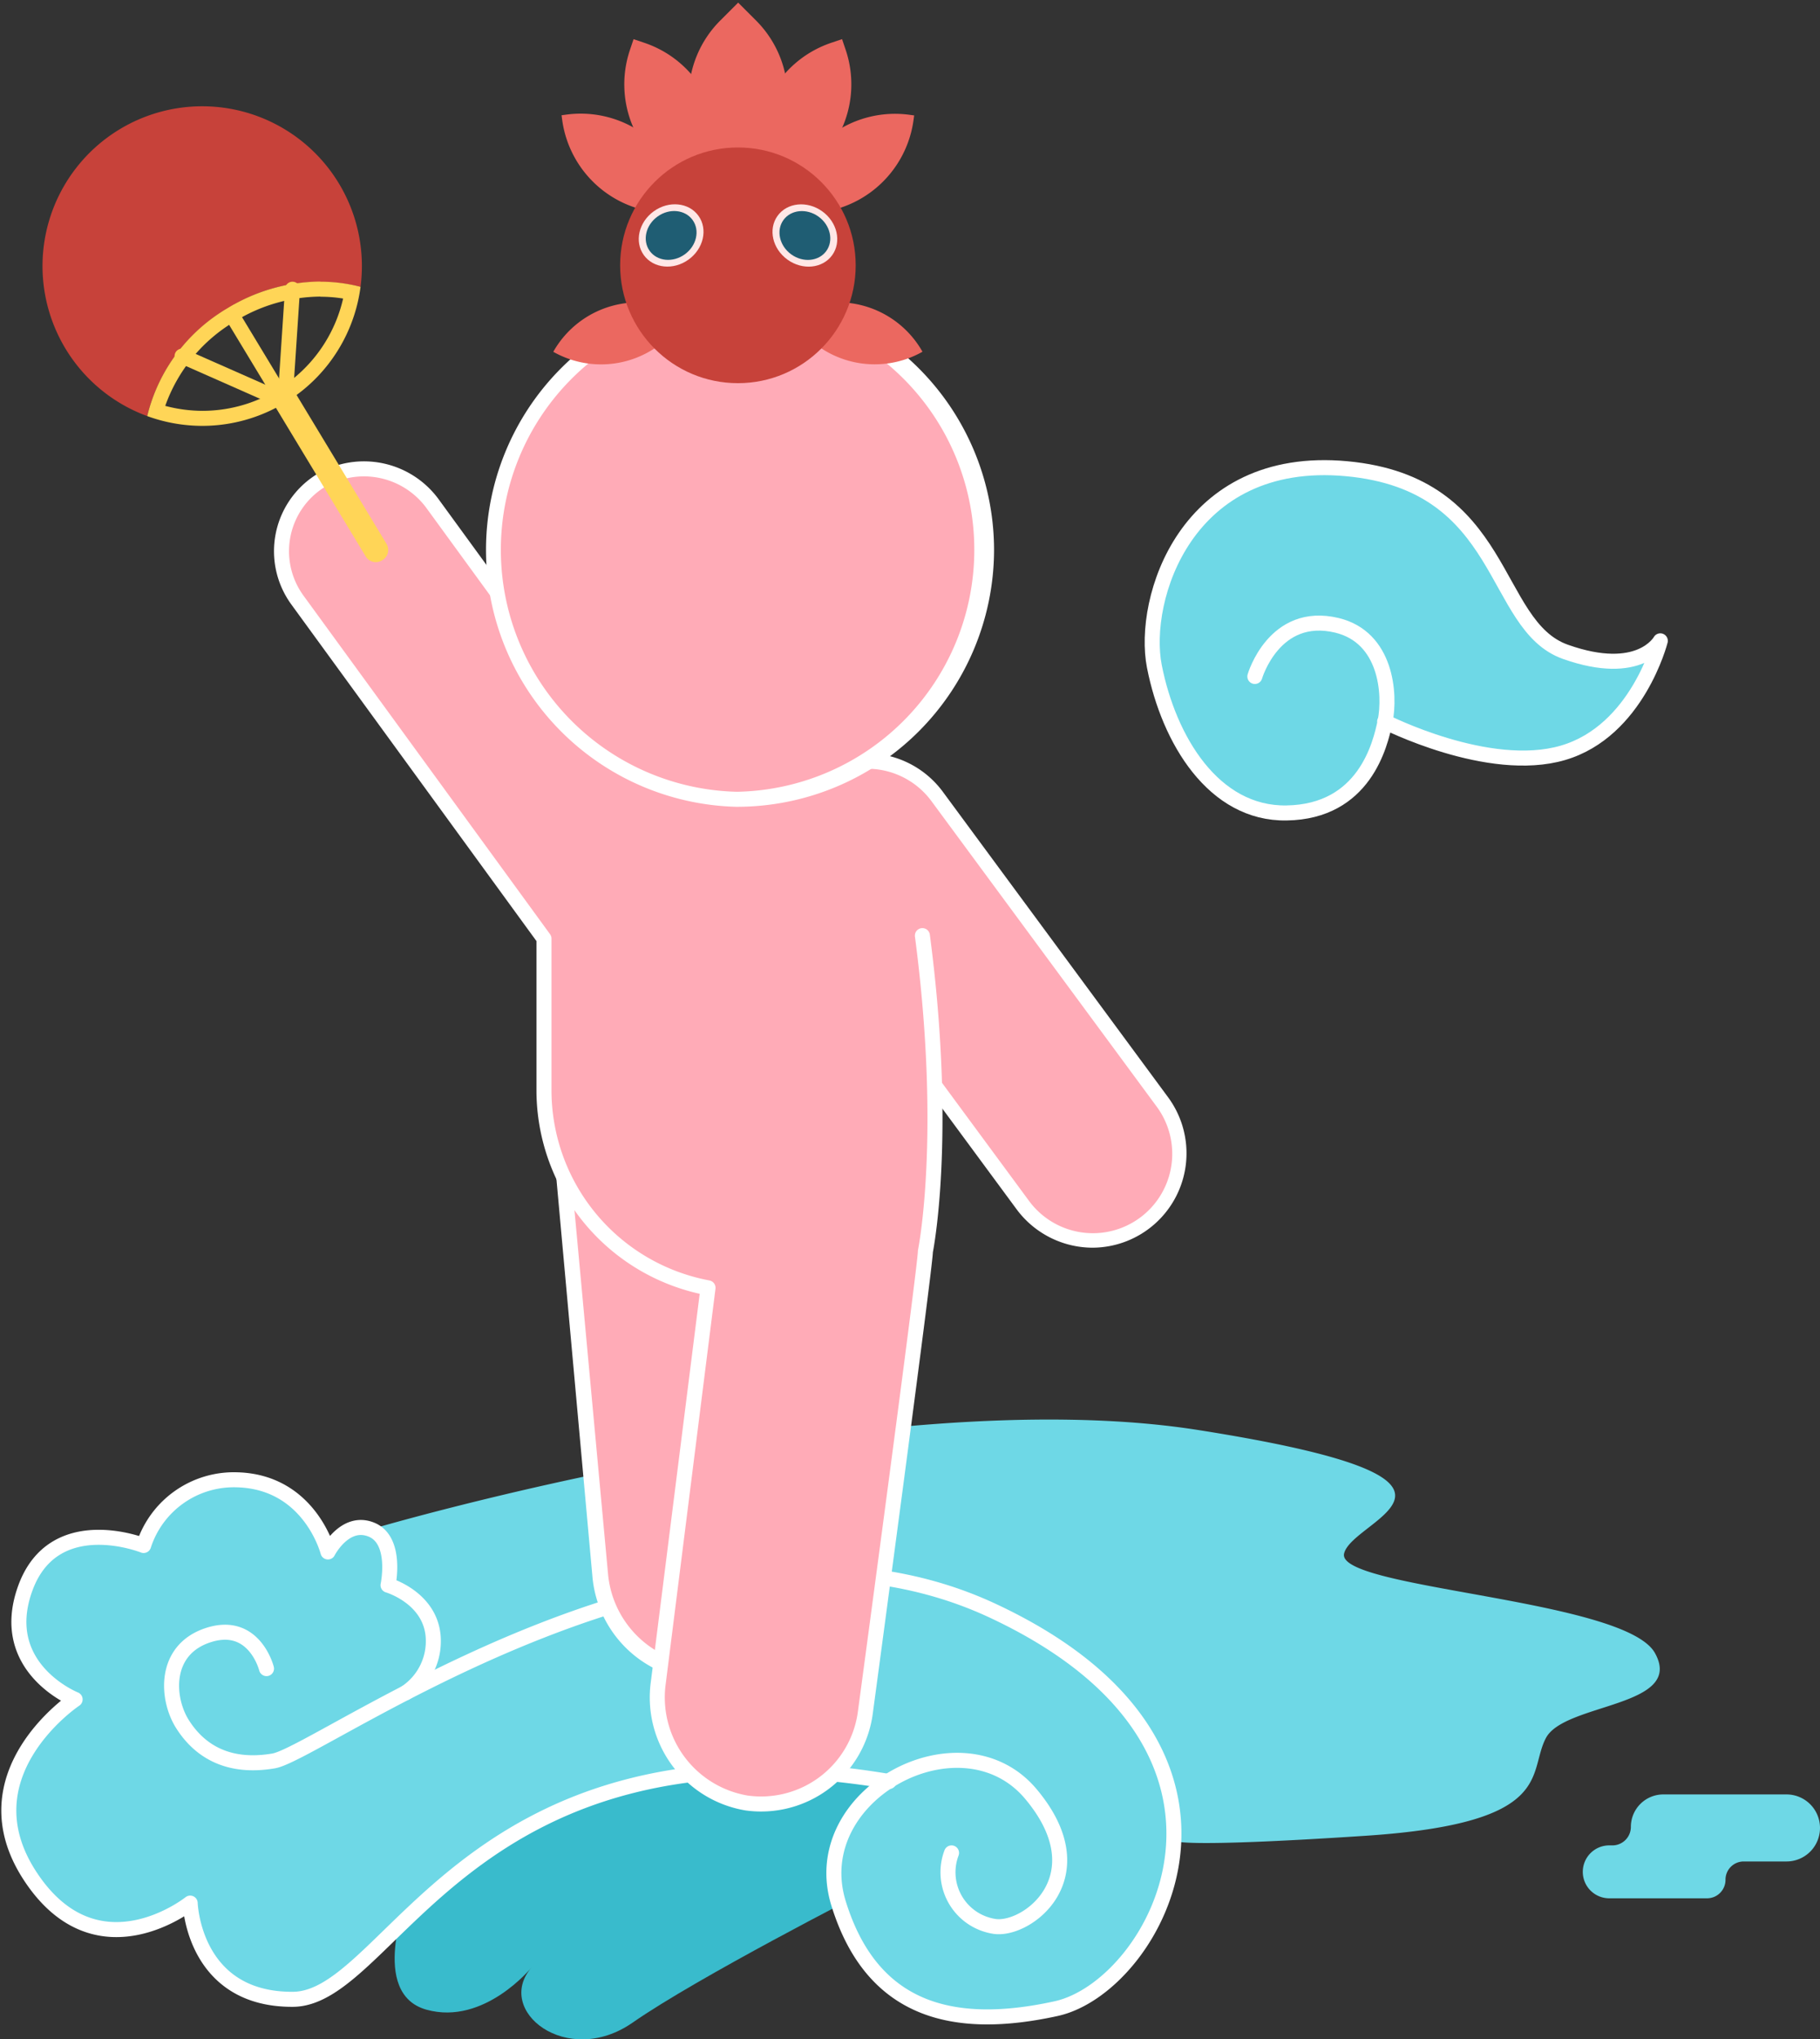 <svg xmlns="http://www.w3.org/2000/svg" viewBox="0 0 121.15 135.66"><rect x="0" y="0" width="121.15" height="135.66" fill="#333333" stroke="none"/><defs><style>.cls-1,.cls-4{fill:#6ed8e6;}.cls-2{fill:#39bbcc;}.cls-13,.cls-14,.cls-3{fill:none;}.cls-3,.cls-4,.cls-7{stroke:#fff;}.cls-14,.cls-3,.cls-4,.cls-7{stroke-linecap:round;stroke-linejoin:round;}.cls-5,.cls-7{fill:#ffabb7;}.cls-6{fill:#fff;}.cls-8{fill:#eb6860;}.cls-9{fill:#c7423a;}.cls-10{fill:#ffe7e6;}.cls-11{fill:#1f5d73;}.cls-12{fill:#ffd557;}.cls-13,.cls-14{stroke:#ffd557;}.cls-13{stroke-miterlimit:10;}</style></defs><title>menu_aptinet_hover</title><g id="s"><g id="_群組_" data-name="&lt;群組&gt;"><g id="_群組_2" data-name="&lt;群組&gt;"><path id="_路徑_" data-name="&lt;路徑&gt;" class="cls-1" d="M83.53,45S84.81,40.8,89,41.6s3.84,5,3.2,6.4-1.38,6-6.56,6.08c-4.32.08-8.31-5.26-8.8-9.76-.64-5.81,2.08-14.13,12.8-13.14s9.6,10.42,14.56,12.18,6.32-.73,6.32-.73-1.52,6-6.48,7.45S92.17,48,92.17,48"/><path id="_路徑_2" data-name="&lt;路徑&gt;" class="cls-2" d="M57.58,125.85s-11.1,5.66-15.47,8.7-9.23-.8-6.72-3.68c0,0-3.15,3.89-7,2.82s-1.28-7.52-1.28-7.52,11-16,32.91-9.38Z"/><path id="_路徑_3" data-name="&lt;路徑&gt;" class="cls-1" d="M26.43,127.88c-1.3,1.3-1.92,4.8-6.93,5.12s-6.94-4.59-6.83-6.4c0,0-6.83,4.37-10.88-2.13S5,113.05,5,113.05s-5.23-2-3.41-7.36,7.89-2.88,7.89-2.88a5.52,5.52,0,0,1,6.19-4.37c5.33.43,6.08,4.8,6.08,4.8s.85-2.45,2.88-1.49c0,0,33.7-10,55.14-6.62S90,101,89.47,103.35s18.67,3,20.69,6.61-6,3.31-7.25,5.65.69,5.67-12,6.51-12.72.33-12.72.33-.85,12.79-13.32,11.67c0,0-5.73.21-8.62-6.38,0,0-2.65-4.95,3-9.23C59.19,118.51,39.92,114.39,26.43,127.88Z"/><path id="_路徑_4" data-name="&lt;路徑&gt;" class="cls-3" d="M17.74,111s-.8-3.2-3.84-2.24-2.83,4.22-1.76,5.92,2.93,3,6.08,2.46,28.21-19.15,47.84-10,11,25,4.24,26.48-12.24.24-14.48-7,8.16-12.8,12.8-7.28-.32,9.2-2.48,8.8a3.64,3.64,0,0,1-2.8-4.88"/><path id="_路徑_5" data-name="&lt;路徑&gt;" class="cls-3" d="M27,112.61a4.12,4.12,0,0,0,1.83-3.8c-.24-2.56-3-3.36-3-3.36s.64-3-1.12-3.7-2.88,1.49-2.88,1.49-1.2-4.69-6.08-4.8a6.31,6.31,0,0,0-6.19,4.37s-6-2.4-7.89,2.88S5,113.05,5,113.05-2.44,118,2,124.79s10.66,1.81,10.66,1.81.19,6.43,6.83,6.4,11.62-19.2,39.69-14.49"/><path id="_路徑_6" data-name="&lt;路徑&gt;" class="cls-1" d="M118.92,119.37h-8.2a2.16,2.16,0,0,0-2.16,2.16h0a1.23,1.23,0,0,1-1.22,1.23h-.22a1.76,1.76,0,0,0-1.76,1.76h0a1.76,1.76,0,0,0,1.76,1.76h6.51a1.23,1.23,0,0,0,1.23-1.23h0a1.21,1.21,0,0,1,1.22-1.22h2.84a2.23,2.23,0,0,0,2.23-2.23h0A2.23,2.23,0,0,0,118.92,119.37Z"/><path id="_路徑_7" data-name="&lt;路徑&gt;" class="cls-4" d="M83.53,45S84.81,40.59,89,41.6c3.29.8,3.57,4.56,3.2,6.4-.32,1.54-1.38,6-6.56,6.08-4.85.08-7.84-4.86-8.8-9.76-.87-4.44,2.08-14.13,12.8-13.14s9.6,10.42,14.56,12.18,6.32-.73,6.32-.73-1.52,6-6.48,7.45S92.17,48,92.17,48"/></g><g id="_群組_3" data-name="&lt;群組&gt;"><g id="_矩形_" data-name="&lt;矩形&gt;"><path id="_路徑_8" data-name="&lt;路徑&gt;" class="cls-5" d="M47.07,111.28A7.11,7.11,0,0,1,40,104.77L37.53,78A7.16,7.16,0,0,1,44,70.18l.65,0a7.12,7.12,0,0,1,7.12,6.51l2.42,26.83a7.15,7.15,0,0,1-6.48,7.76C47.5,111.27,47.29,111.28,47.07,111.28Z"/><path id="_複合路徑_" data-name="&lt;複合路徑&gt;" class="cls-6" d="M44.66,70.65a6.65,6.65,0,0,1,6.62,6.06l2.43,26.82a6.66,6.66,0,0,1-6,7.23h0l-.61,0a6.66,6.66,0,0,1-6.62-6L38,77.91a6.66,6.66,0,0,1,6-7.23q.3,0,.6,0m0-1a5.32,5.32,0,0,0-.69,0A7.66,7.66,0,0,0,37,78l2.43,26.82a7.61,7.61,0,0,0,7.61,7l.7,0a7.64,7.64,0,0,0,6.93-8.31L52.28,76.62a7.62,7.62,0,0,0-7.62-7Z"/></g><g id="_矩形_2" data-name="&lt;矩形&gt;"><path id="_路徑_9" data-name="&lt;路徑&gt;" class="cls-5" d="M72.71,82.54a5.83,5.83,0,0,1-4.66-2.35l-15-20.34a5.78,5.78,0,0,1,1.23-8.08,5.7,5.7,0,0,1,3.42-1.13A5.81,5.81,0,0,1,62.37,53l15,20.34a5.78,5.78,0,0,1-4.65,9.21Z"/><path id="_複合路徑_2" data-name="&lt;複合路徑&gt;" class="cls-6" d="M57.71,51.14A5.3,5.3,0,0,1,62,53.29L77,73.62a5.28,5.28,0,1,1-8.5,6.27l-15-20.34a5.27,5.27,0,0,1,4.24-8.41m0-1h0a6.29,6.29,0,0,0-5.05,10l15,20.33A6.31,6.31,0,0,0,72.71,83a6.28,6.28,0,0,0,5.05-10l-15-20.33a6.31,6.31,0,0,0-5.06-2.56Z"/></g><path id="_路徑_10" data-name="&lt;路徑&gt;" class="cls-7" d="M50.88,48.71a13.33,13.33,0,0,0-9.16,2.53L28.84,33.57A5.66,5.66,0,0,0,21.31,32a5.52,5.52,0,0,0-1.51,7.92L36.21,62.44V72.53A13.38,13.38,0,0,0,47.13,85.67l-3.31,26.27a7.12,7.12,0,0,0,5.88,8,7,7,0,0,0,7.9-6s4-29.69,4-30.7c0,0,1.56-7.62-.2-21"/><g id="_群組_4" data-name="&lt;群組&gt;"><path id="_路徑_11" data-name="&lt;路徑&gt;" class="cls-5" d="M49,53.17a16.63,16.63,0,1,1,.08,0Z"/><path id="_複合路徑_3" data-name="&lt;複合路徑&gt;" class="cls-6" d="M49.12,20.48h.07a16.1,16.1,0,0,1-.07,32.19H49a16.1,16.1,0,0,1,.08-32.19m0-1h0A17.1,17.1,0,0,0,49,53.67h.08a17.12,17.12,0,0,0,17.09-17,17.11,17.11,0,0,0-17-17.18Z"/></g></g><g id="_群組_5" data-name="&lt;群組&gt;"><path id="_矩形_3" data-name="&lt;矩形&gt;" class="cls-8" d="M44.69,2h1.69a7.16,7.16,0,0,1,7.16,7.16v1.69a0,0,0,0,1,0,0H51.85a7.16,7.16,0,0,1-7.16-7.16V2a0,0,0,0,1,0,0Z" transform="translate(18.95 -32.84) rotate(45)"/><path id="_矩形_4" data-name="&lt;矩形&gt;" class="cls-8" d="M49.61,3.66h.76a7.16,7.16,0,0,1,7.16,7.16v.76a0,0,0,0,1,0,0h-.76a7.16,7.16,0,0,1-7.16-7.16V3.66A0,0,0,0,1,49.61,3.66Z" transform="translate(43.69 -45.58) rotate(71.39)"/><path id="_矩形_5" data-name="&lt;矩形&gt;" class="cls-8" d="M52.91,7.14h.31a7.16,7.16,0,0,1,7.16,7.16v.31a0,0,0,0,1,0,0h-.31a7.16,7.16,0,0,1-7.16-7.16V7.14a0,0,0,0,1,0,0Z" transform="translate(75.08 -43.78) rotate(97.77)"/><path id="_矩形_6" data-name="&lt;矩形&gt;" class="cls-8" d="M53.76,18.94h0a6.47,6.47,0,0,1,6.47,6.47v0a0,0,0,0,1,0,0h0a6.47,6.47,0,0,1-6.47-6.47v0A0,0,0,0,1,53.76,18.94Z" transform="translate(117.53 13.45) rotate(150.54)"/><path id="_矩形_7" data-name="&lt;矩形&gt;" class="cls-8" d="M47.87,3.66h.76a0,0,0,0,1,0,0v.76a7.16,7.16,0,0,1-7.16,7.16h-.76a0,0,0,0,1,0,0v-.76a7.16,7.16,0,0,1,7.16-7.16Z" transform="translate(66.14 -32.28) rotate(108.61)"/><path id="_矩形_8" data-name="&lt;矩形&gt;" class="cls-8" d="M45,7.14h.31a0,0,0,0,1,0,0v.31a7.16,7.16,0,0,1-7.16,7.16h-.31a0,0,0,0,1,0,0V14.3A7.16,7.16,0,0,1,45,7.14Z" transform="translate(46.74 -31.8) rotate(82.23)"/><path id="_矩形_9" data-name="&lt;矩形&gt;" class="cls-8" d="M44.47,18.94h0a0,0,0,0,1,0,0v0A6.47,6.47,0,0,1,38,25.41h0a0,0,0,0,1,0,0v0a6.47,6.47,0,0,1,6.47-6.47Z" transform="translate(16.24 -17.41) rotate(29.46)"/><circle id="_路徑_12" data-name="&lt;路徑&gt;" class="cls-9" cx="49.12" cy="17.65" r="7.84"/><g id="_群組_6" data-name="&lt;群組&gt;"><ellipse id="_路徑_13" data-name="&lt;路徑&gt;" class="cls-10" cx="44.67" cy="15.67" rx="2.24" ry="1.98" transform="translate(-0.74 29.02) rotate(-35.72)"/><ellipse id="_路徑_14" data-name="&lt;路徑&gt;" class="cls-11" cx="44.67" cy="15.67" rx="1.76" ry="1.55" transform="translate(-0.74 29.02) rotate(-35.72)"/></g><g id="_群組_7" data-name="&lt;群組&gt;"><ellipse id="_路徑_15" data-name="&lt;路徑&gt;" class="cls-10" cx="53.57" cy="15.67" rx="1.98" ry="2.24" transform="translate(9.58 50.01) rotate(-54.28)"/><ellipse id="_路徑_16" data-name="&lt;路徑&gt;" class="cls-11" cx="53.57" cy="15.67" rx="1.55" ry="1.76" transform="translate(9.58 50.01) rotate(-54.28)"/></g></g><g id="_群組_8" data-name="&lt;群組&gt;"><path id="_路徑_17" data-name="&lt;路徑&gt;" class="cls-9" d="M15.17,20.51A11.52,11.52,0,0,1,24,19.08a10.63,10.63,0,1,0-14.2,8.6A11.45,11.45,0,0,1,15.17,20.51Z"/><g id="_群組_9" data-name="&lt;群組&gt;"><path id="_複合路徑_4" data-name="&lt;複合路徑&gt;" class="cls-12" d="M21.34,19.74a9.29,9.29,0,0,1,1.5.12,9.61,9.61,0,0,1-9.36,7.47A9.71,9.71,0,0,1,11,27a10.68,10.68,0,0,1,4.66-5.64,11,11,0,0,1,5.66-1.63m0-1a12,12,0,0,0-6.17,1.77A11.45,11.45,0,0,0,9.8,27.68a10.73,10.73,0,0,0,3.68.65A10.63,10.63,0,0,0,24,19.08a10.6,10.6,0,0,0-2.66-.34Z"/></g><line id="_路徑_18" data-name="&lt;路徑&gt;" class="cls-13" x1="15.17" y1="20.51" x2="18.97" y2="26.79"/><line id="_路徑_19" data-name="&lt;路徑&gt;" class="cls-14" x1="19.47" y1="19.24" x2="19" y2="26.33"/><line id="_路徑_20" data-name="&lt;路徑&gt;" class="cls-14" x1="12.12" y1="23.69" x2="18.62" y2="26.56"/><path id="_矩形_10" data-name="&lt;矩形&gt;" class="cls-12" d="M21.4,25.57h1.21a.22.22,0,0,1,.22.22V37.28a.78.78,0,0,1-.78.78H22a.78.78,0,0,1-.78-.78V25.79a.22.22,0,0,1,.22-.22Z" transform="matrix(0.86, -0.52, 0.52, 0.86, -13.29, 15.99)"/></g></g></g></svg>